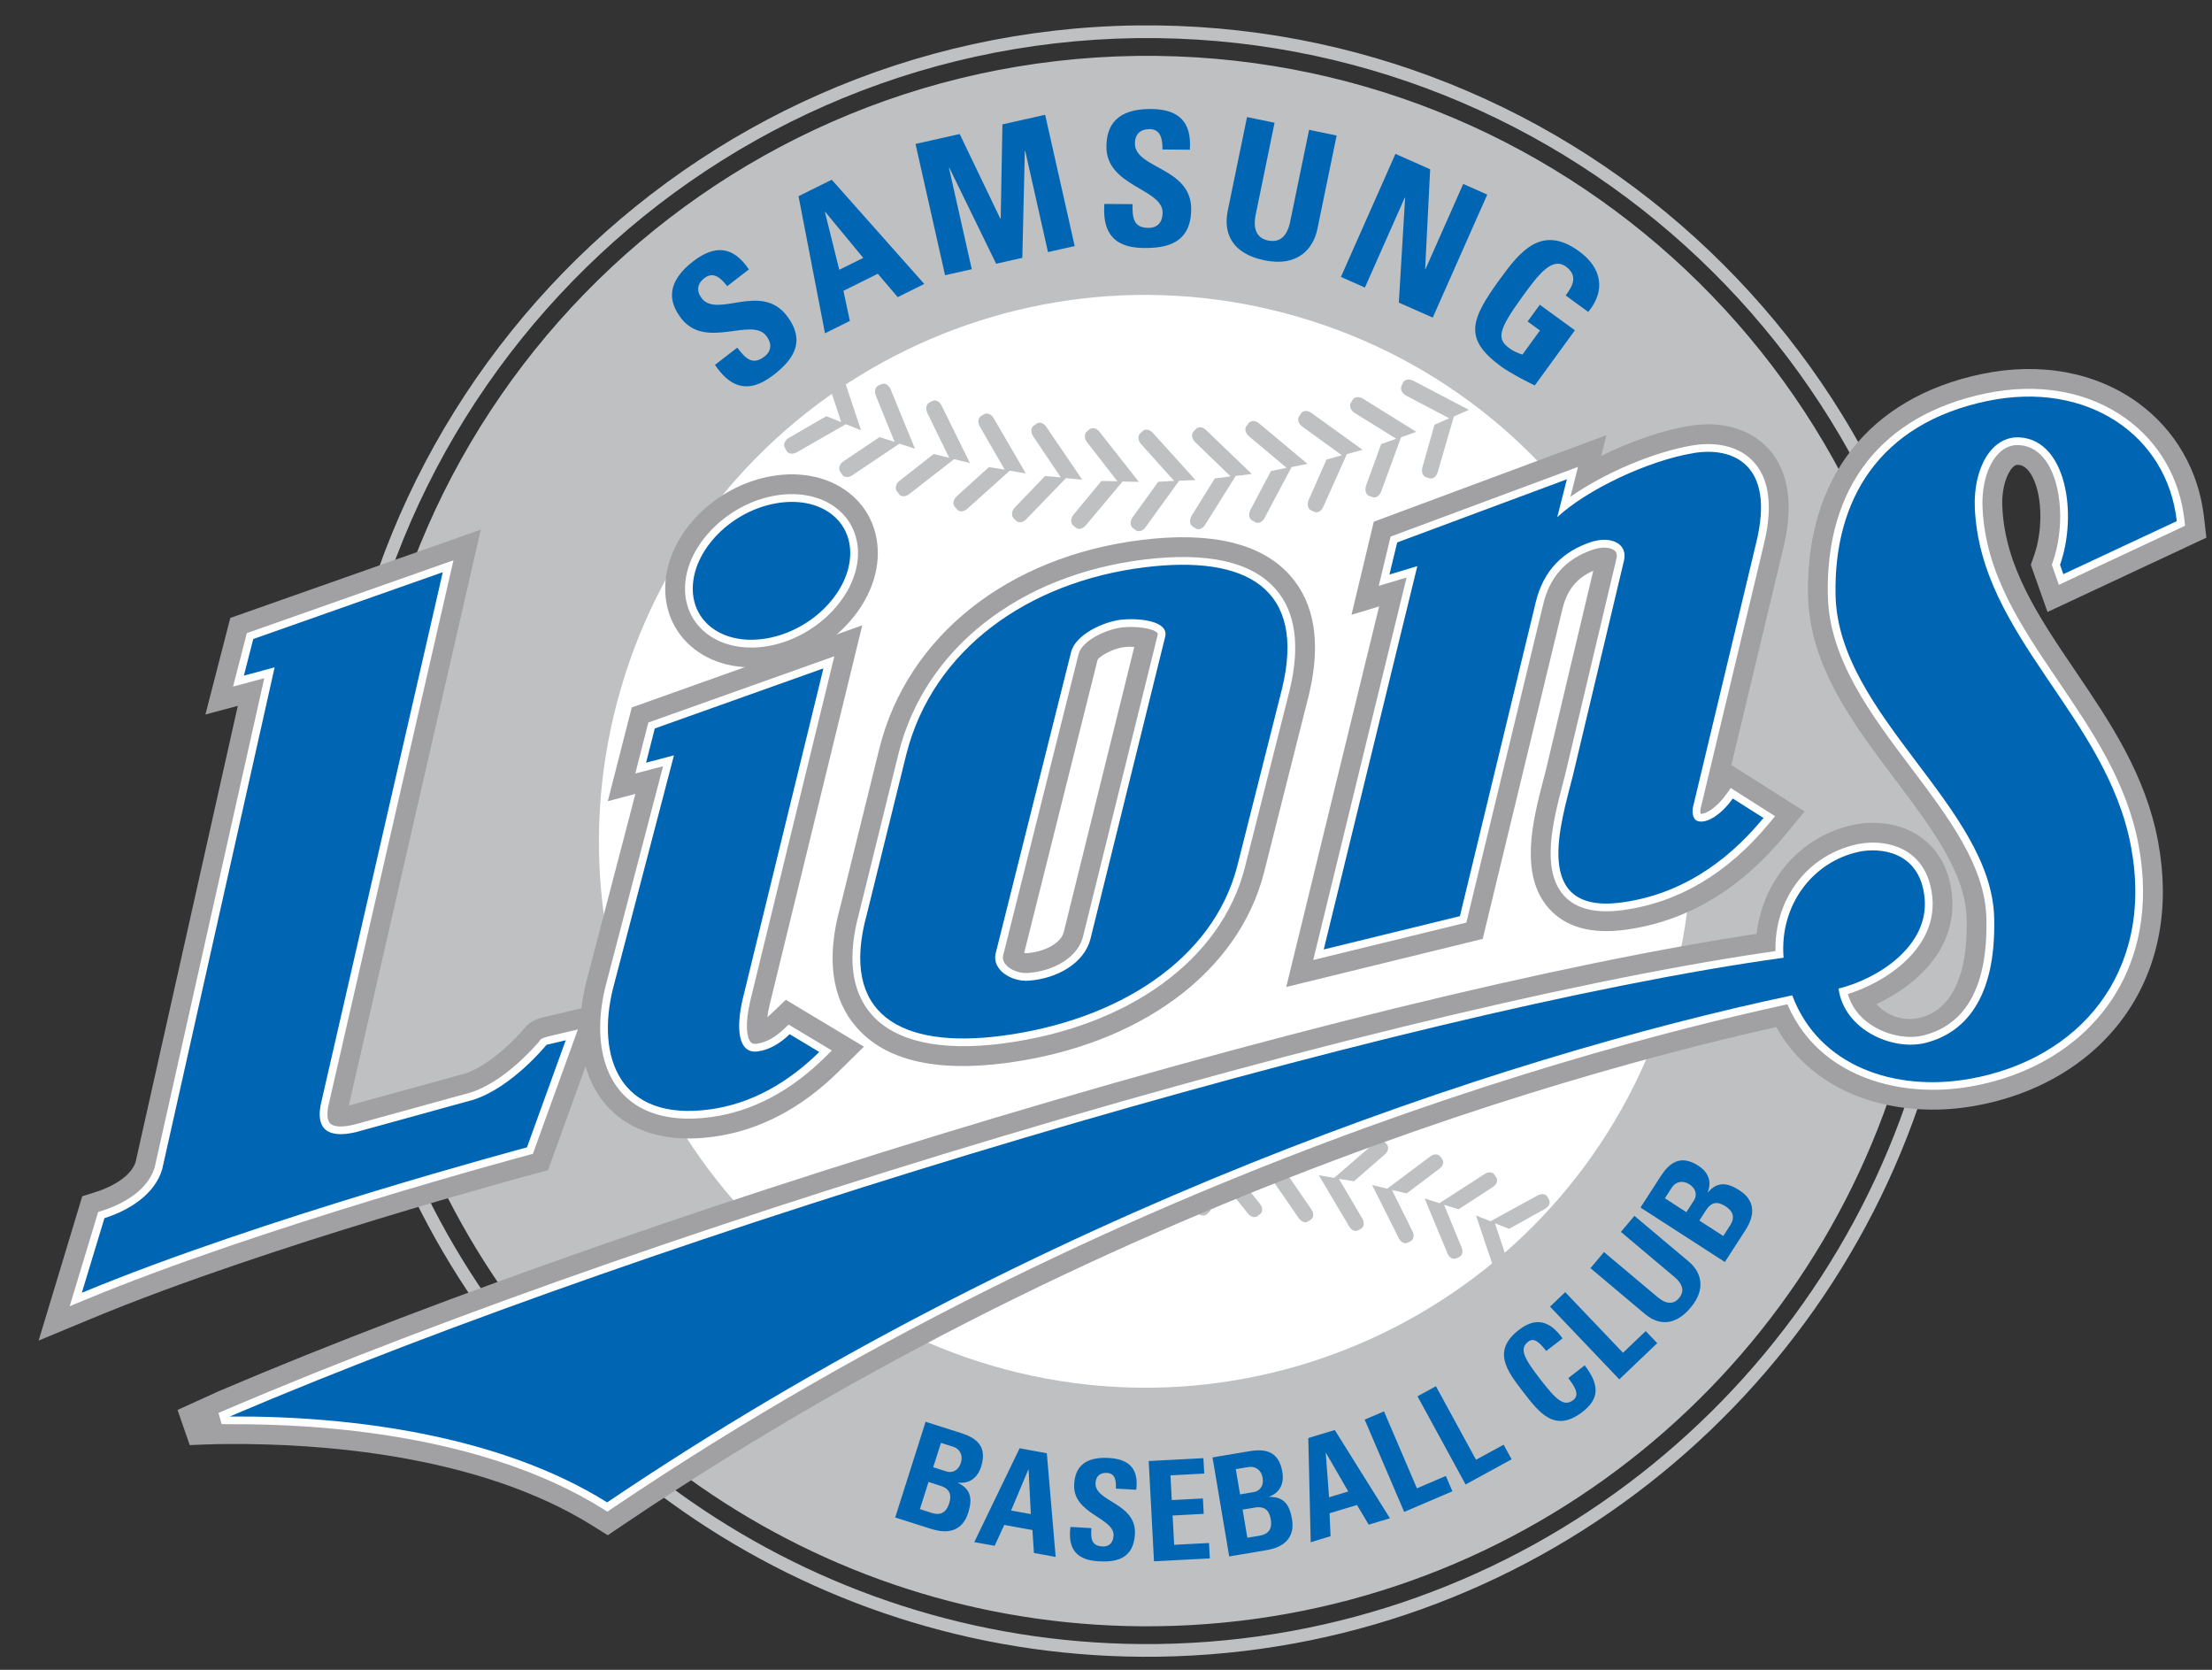 <svg width="53" height="40" viewBox="0 0 53 40" fill="none" xmlns="http://www.w3.org/2000/svg">
<rect x="0" y="0" width="53" height="40" fill="#333333" stroke="none"/>
<path d="M27.739 39.382C19.709 39.487 12.746 34.627 9.779 27.655C9.909 27.602 10.033 27.534 10.152 27.455C13.04 34.297 19.853 39.06 27.733 38.956C36.265 38.841 43.393 33.067 45.594 25.254C45.726 25.304 45.863 25.339 46.003 25.358C43.75 33.344 36.451 39.264 27.739 39.382ZM8.252 20.402C8.115 9.803 16.631 1.06 27.235 0.913C37.645 0.784 46.258 8.985 46.703 19.309C46.564 19.274 46.421 19.255 46.275 19.253C45.802 9.172 37.413 1.212 27.24 1.339C16.85 1.482 8.544 10.011 8.678 20.397C8.684 20.837 8.706 21.273 8.742 21.705C8.599 21.73 8.459 21.771 8.325 21.827C8.283 21.353 8.259 20.878 8.252 20.402ZM48.621 22.312C48.621 20.968 47.948 19.828 47.013 19.417C46.623 8.872 37.846 0.477 27.23 0.609C16.459 0.758 7.809 9.639 7.948 20.406C7.955 20.936 7.984 21.462 8.033 21.98C7.239 22.476 6.69 23.521 6.69 24.734C6.69 26.425 7.754 27.796 9.066 27.796C9.21 27.796 9.35 27.777 9.487 27.745C12.494 34.843 19.574 39.793 27.743 39.686C36.619 39.566 44.051 33.518 46.316 25.369C47.595 25.321 48.621 23.973 48.621 22.312Z" fill="#BEC0C2"/>
<path d="M14.879 16.484C16.905 9.548 24.173 5.565 31.113 7.593C38.051 9.619 42.032 16.886 40.005 23.824C37.978 30.76 30.71 34.74 23.771 32.715C16.834 30.687 12.851 23.422 14.879 16.484Z" fill="white"/>
<path d="M34.45 11.301L34.836 9.975L35.195 9.819L33.869 9.123C33.748 9.058 33.652 9.099 33.619 9.162L33.58 9.246C33.545 9.315 33.584 9.421 33.692 9.477L34.722 10.02L34.37 10.176L34.083 11.189C34.047 11.306 34.094 11.407 34.169 11.432L34.253 11.458C34.32 11.478 34.414 11.434 34.45 11.301Z" fill="#BEC0C2"/>
<path d="M33.096 11.767L33.57 10.474L33.936 10.345L32.663 9.554C32.545 9.481 32.448 9.515 32.41 9.576L32.365 9.654C32.327 9.722 32.357 9.83 32.461 9.894L33.452 10.509L33.092 10.639L32.733 11.628C32.691 11.745 32.731 11.849 32.801 11.877L32.886 11.909C32.952 11.934 33.049 11.897 33.096 11.767Z" fill="#BEC0C2"/>
<path d="M31.71 12.133L32.27 10.879L32.647 10.775L31.428 9.896C31.317 9.815 31.217 9.839 31.176 9.899L31.124 9.976C31.082 10.039 31.105 10.148 31.205 10.22L32.151 10.905L31.783 11.009L31.358 11.97C31.308 12.082 31.341 12.189 31.409 12.223L31.491 12.261C31.557 12.291 31.656 12.26 31.71 12.133Z" fill="#BEC0C2"/>
<path d="M30.303 12.401L30.947 11.188L31.329 11.112L30.173 10.147C30.07 10.057 29.968 10.077 29.922 10.134L29.865 10.205C29.817 10.264 29.835 10.376 29.929 10.454L30.827 11.206L30.452 11.284L29.962 12.211C29.905 12.318 29.931 12.428 29.998 12.464L30.077 12.511C30.139 12.544 30.239 12.523 30.303 12.401Z" fill="#BEC0C2"/>
<path d="M28.88 12.564L29.607 11.401L29.993 11.354L28.903 10.307C28.806 10.21 28.705 10.222 28.655 10.275L28.594 10.342C28.542 10.4 28.553 10.511 28.64 10.595L29.485 11.411L29.106 11.461L28.555 12.349C28.49 12.455 28.509 12.566 28.57 12.608L28.648 12.657C28.707 12.697 28.808 12.68 28.88 12.564Z" fill="#BEC0C2"/>
<path d="M27.452 12.622L28.253 11.516L28.644 11.499L27.628 10.376C27.538 10.273 27.431 10.275 27.381 10.325L27.314 10.387C27.261 10.441 27.262 10.554 27.344 10.643L28.132 11.519L27.751 11.541L27.14 12.387C27.068 12.486 27.079 12.597 27.14 12.645L27.211 12.7C27.268 12.742 27.371 12.736 27.452 12.622Z" fill="#BEC0C2"/>
<path d="M26.02 12.58L26.896 11.535L27.287 11.543L26.35 10.351C26.266 10.241 26.161 10.237 26.107 10.282L26.037 10.341C25.979 10.389 25.973 10.502 26.049 10.597L26.773 11.528L26.391 11.521L25.727 12.322C25.648 12.414 25.65 12.527 25.706 12.579L25.775 12.639C25.827 12.687 25.931 12.686 26.02 12.58Z" fill="#BEC0C2"/>
<path d="M24.594 12.433L25.54 11.454L25.929 11.49L25.075 10.233C25 10.118 24.897 10.107 24.84 10.147L24.765 10.2C24.702 10.244 24.688 10.357 24.759 10.458L25.418 11.436L25.039 11.404L24.319 12.153C24.234 12.24 24.23 12.354 24.283 12.411L24.346 12.473C24.397 12.524 24.5 12.533 24.594 12.433Z" fill="#BEC0C2"/>
<path d="M23.182 12.183L24.192 11.276L24.578 11.34L23.812 10.024C23.744 9.904 23.642 9.885 23.581 9.922L23.503 9.967C23.439 10.009 23.419 10.12 23.481 10.225L24.073 11.25L23.695 11.189L22.926 11.886C22.836 11.965 22.824 12.077 22.873 12.135L22.933 12.206C22.979 12.26 23.082 12.275 23.182 12.183Z" fill="#BEC0C2"/>
<path d="M21.791 11.831L22.86 10.999L23.239 11.091L22.565 9.725C22.507 9.598 22.405 9.573 22.342 9.604L22.262 9.646C22.195 9.682 22.168 9.789 22.222 9.9L22.743 10.966L22.37 10.876L21.556 11.515C21.459 11.589 21.441 11.701 21.485 11.762L21.54 11.836C21.582 11.895 21.685 11.917 21.791 11.831Z" fill="#BEC0C2"/>
<path d="M20.427 11.382L21.55 10.628L21.923 10.749L21.343 9.334C21.292 9.207 21.193 9.173 21.128 9.201L21.045 9.235C20.977 9.266 20.939 9.372 20.988 9.486L21.435 10.585L21.072 10.471L20.213 11.049C20.112 11.115 20.084 11.224 20.126 11.291L20.175 11.367C20.213 11.428 20.315 11.458 20.427 11.382Z" fill="#BEC0C2"/>
<path d="M19.095 10.832L20.268 10.161L20.631 10.309L20.148 8.859C20.107 8.726 20.011 8.684 19.942 8.708L19.858 8.737C19.788 8.763 19.743 8.867 19.784 8.982L20.155 10.112L19.798 9.97L18.906 10.486C18.8 10.544 18.766 10.651 18.801 10.718L18.845 10.799C18.88 10.864 18.978 10.9 19.095 10.832ZM19.67 29.291L19.471 30.559L19.15 30.753L20.491 31.215C20.613 31.259 20.699 31.21 20.721 31.145L20.75 31.065C20.773 30.998 20.725 30.907 20.615 30.868L19.572 30.504L19.884 30.314L20.034 29.347C20.052 29.233 19.994 29.146 19.923 29.135L19.838 29.121C19.771 29.112 19.687 29.165 19.67 29.291Z" fill="#BEC0C2"/>
<path d="M20.896 28.685L20.607 29.937L20.275 30.105L21.58 30.662C21.699 30.715 21.788 30.671 21.816 30.609L21.849 30.53C21.878 30.464 21.834 30.369 21.728 30.323L20.713 29.887L21.04 29.721L21.254 28.765C21.282 28.654 21.23 28.564 21.157 28.545L21.076 28.528C21.011 28.513 20.924 28.56 20.896 28.685Z" fill="#BEC0C2"/>
<path d="M22.161 28.166L21.785 29.393L21.443 29.536L22.706 30.185C22.821 30.246 22.912 30.208 22.945 30.149L22.983 30.074C23.016 30.008 22.98 29.911 22.877 29.859L21.896 29.353L22.232 29.21L22.515 28.271C22.549 28.161 22.504 28.067 22.435 28.046L22.353 28.022C22.288 28.002 22.197 28.043 22.161 28.166Z" fill="#BEC0C2"/>
<path d="M23.461 27.738L23.002 28.935L22.648 29.056L23.863 29.79C23.973 29.857 24.067 29.828 24.102 29.772L24.147 29.697C24.184 29.635 24.154 29.536 24.056 29.476L23.113 28.903L23.457 28.783L23.806 27.867C23.847 27.759 23.809 27.663 23.743 27.635L23.662 27.607C23.598 27.582 23.505 27.617 23.461 27.738Z" fill="#BEC0C2"/>
<path d="M24.787 27.4L24.245 28.563L23.885 28.658L25.044 29.475C25.148 29.553 25.245 29.528 25.285 29.472L25.334 29.403C25.376 29.346 25.353 29.242 25.259 29.177L24.357 28.539L24.71 28.443L25.123 27.552C25.17 27.451 25.14 27.35 25.075 27.321L24.996 27.283C24.935 27.256 24.84 27.282 24.787 27.4Z" fill="#BEC0C2"/>
<path d="M26.134 27.156L25.51 28.279L25.145 28.348L26.244 29.246C26.344 29.329 26.44 29.313 26.484 29.259L26.538 29.193C26.584 29.137 26.568 29.035 26.479 28.961L25.625 28.261L25.984 28.192L26.456 27.334C26.512 27.233 26.488 27.131 26.427 27.096L26.35 27.056C26.291 27.023 26.195 27.044 26.134 27.156Z" fill="#BEC0C2"/>
<path d="M27.493 27.009L26.794 28.085L26.422 28.127L27.457 29.1C27.55 29.19 27.651 29.18 27.696 29.132L27.756 29.07C27.804 29.017 27.796 28.911 27.713 28.835L26.91 28.075L27.271 28.03L27.804 27.208C27.866 27.112 27.85 27.009 27.789 26.97L27.718 26.922C27.66 26.887 27.563 26.901 27.493 27.009Z" fill="#BEC0C2"/>
<path d="M28.861 26.957L28.087 27.981L27.713 27.999L28.678 29.04C28.765 29.137 28.864 29.134 28.914 29.089L28.977 29.03C29.03 28.981 29.028 28.877 28.951 28.793L28.204 27.98L28.569 27.96L29.156 27.177C29.226 27.087 29.216 26.983 29.16 26.938L29.091 26.887C29.038 26.846 28.939 26.853 28.861 26.957Z" fill="#BEC0C2"/>
<path d="M30.229 27.001L29.385 27.967L29.011 27.96L29.9 29.068C29.979 29.168 30.078 29.172 30.13 29.131L30.199 29.077C30.256 29.033 30.262 28.927 30.189 28.839L29.502 27.975L29.866 27.982L30.508 27.242C30.584 27.156 30.581 27.05 30.527 27.001L30.463 26.948C30.411 26.903 30.313 26.902 30.229 27.001Z" fill="#BEC0C2"/>
<path d="M31.59 27.14L30.682 28.044L30.31 28.01L31.117 29.178C31.189 29.285 31.288 29.296 31.344 29.257L31.416 29.21C31.475 29.168 31.487 29.066 31.421 28.971L30.796 28.061L31.16 28.093L31.852 27.399C31.933 27.319 31.938 27.215 31.888 27.164L31.826 27.104C31.78 27.055 31.68 27.048 31.59 27.14Z" fill="#BEC0C2"/>
<path d="M32.938 27.376L31.967 28.215L31.6 28.154L32.324 29.375C32.387 29.488 32.486 29.505 32.544 29.471L32.618 29.428C32.679 29.391 32.7 29.289 32.641 29.19L32.081 28.239L32.442 28.297L33.181 27.653C33.268 27.579 33.279 27.475 33.233 27.42L33.177 27.355C33.134 27.303 33.034 27.29 32.938 27.376Z" fill="#BEC0C2"/>
<path d="M34.266 27.705L33.238 28.474L32.876 28.386L33.513 29.657C33.569 29.772 33.666 29.798 33.726 29.768L33.803 29.73C33.866 29.697 33.896 29.597 33.843 29.494L33.351 28.506L33.705 28.588L34.488 27.997C34.581 27.93 34.601 27.827 34.558 27.769L34.506 27.701C34.466 27.647 34.368 27.627 34.266 27.705Z" fill="#BEC0C2"/>
<path d="M35.567 28.126L34.489 28.822L34.134 28.708L34.68 30.02C34.728 30.141 34.821 30.172 34.886 30.146L34.963 30.113C35.03 30.084 35.066 29.987 35.02 29.882L34.6 28.861L34.949 28.968L35.769 28.434C35.865 28.373 35.892 28.272 35.855 28.212L35.808 28.14C35.771 28.082 35.675 28.056 35.567 28.126Z" fill="#BEC0C2"/>
<path d="M36.837 28.639L35.713 29.254L35.366 29.118L35.818 30.464C35.858 30.588 35.948 30.626 36.012 30.605L36.095 30.578C36.162 30.555 36.204 30.459 36.168 30.351L35.82 29.304L36.159 29.436L37.017 28.959C37.117 28.905 37.151 28.806 37.117 28.743L37.076 28.668C37.042 28.609 36.949 28.575 36.837 28.639Z" fill="#BEC0C2"/>
<path d="M18.478 11.407C17.136 11.645 16.022 12.768 15.943 13.964C15.94 14.01 15.939 14.056 15.939 14.102C15.939 14.636 16.149 15.117 16.539 15.466C17.025 15.902 17.738 16.076 18.493 15.942C19.834 15.706 20.948 14.583 21.028 13.385C21.066 12.795 20.856 12.261 20.433 11.882C19.946 11.446 19.233 11.273 18.478 11.407ZM5.518 14.803L4.922 17.116C4.922 17.116 5.378 16.994 5.698 16.908C5.302 18.672 3.264 27.768 3.251 27.829C3.146 28.174 2.694 28.427 2.303 28.551L1.971 28.656L0.926 32.113L2.214 31.578C6.429 29.828 12.733 28.139 12.797 28.122L13.13 28.033L14.591 23.998L13.015 24.369C12.801 24.419 12.667 24.51 12.581 24.614C12.383 24.856 11.746 25.518 11.146 25.715L8.37 26.479L8.357 26.482C8.37 26.423 11.52 12.687 11.52 12.687L5.518 14.803Z" fill="#A1A1A4"/>
<path d="M15.137 16.947L14.563 19.192C14.563 19.192 14.909 19.101 15.224 19.018C14.854 20.433 14.043 23.537 14.043 23.537C13.951 23.912 13.906 24.275 13.906 24.618C13.906 25.374 14.124 26.03 14.546 26.497C14.942 26.936 15.708 27.421 17.103 27.229C18.185 27.081 19.191 26.558 20.092 25.671L20.7 25.073L18.829 23.95L18.465 24.297C18.438 24.323 18.411 24.345 18.386 24.367C18.396 24.286 18.412 24.191 18.438 24.081C18.437 24.086 20.37 16.168 20.37 16.168L20.66 14.979L15.137 16.947Z" fill="#A1A1A4"/>
<path d="M26.938 15.501C27.016 15.492 27.1 15.491 27.178 15.496L25.486 22.335C25.421 22.586 25.039 22.802 24.598 22.834C24.579 22.835 24.56 22.83 24.54 22.825C24.628 22.474 26.29 15.838 26.299 15.803C26.361 15.707 26.677 15.53 26.938 15.501ZM27.348 12.935C24.159 13.328 21.755 15.231 21.077 17.901L20.128 21.744L20.131 21.728C19.795 22.955 19.925 23.924 20.521 24.608C21.208 25.397 22.409 25.685 24.09 25.466C27.295 25.047 29.667 23.302 30.284 20.911C30.284 20.909 31.358 16.66 31.358 16.66C31.659 15.422 31.507 14.457 30.91 13.784C30.222 13.014 29.024 12.727 27.348 12.935ZM40.493 10.199C39.832 10.306 39.062 10.575 38.366 10.92C38.426 10.681 38.491 10.424 38.491 10.424L32.916 12.497L32.382 14.727L33.044 14.527L30.819 23.643L35.526 22.491L37.432 14.607C37.539 14.141 37.772 13.849 38.175 13.672L37.045 18.424C37.047 18.418 36.983 18.667 36.983 18.667C36.732 19.63 36.389 20.948 37.112 21.762C37.512 22.212 38.132 22.384 38.955 22.271C40.411 22.071 41.691 21.313 42.762 20.015L43.239 19.438C43.239 19.438 41.636 18.421 41.484 18.326C41.841 16.837 42.721 13.16 42.721 13.16C42.811 12.795 42.856 12.46 42.856 12.154C42.856 11.57 42.691 11.095 42.363 10.739C41.933 10.273 41.252 10.077 40.493 10.199ZM4.546 34.617L4.254 33.775L5.246 33.324C10.544 31.063 17.851 28.52 25.293 26.347C32.928 24.118 39.709 22.582 43.901 22.133L44.647 22.053L44.604 24.183L44.08 24.285C40.464 24.982 27.673 27.927 14.918 36.536L14.562 36.776L14.198 36.548C11.431 34.817 7.566 34.579 5.509 34.591C5.205 34.587 4.546 34.617 4.546 34.617Z" fill="#A1A1A4"/>
<path d="M47.475 8.961C44.777 9.527 43.263 11.461 43.321 14.269C43.356 15.949 44.399 17.335 45.409 18.675C46.276 19.825 47.094 20.911 47.121 22.003C47.171 24.032 46.276 24.317 45.98 24.385C45.457 24.502 45.07 24.186 44.961 24.053C45.869 23.629 46.781 22.823 46.781 21.666C46.781 21.591 46.777 21.514 46.77 21.436C46.694 20.689 46.333 20.281 46.044 20.069C45.4 19.598 44.637 19.71 44.419 19.756C42.831 20.087 41.821 21.655 42.12 23.327C42.604 26.034 45.135 26.869 47.281 26.497C48.835 26.229 50.133 25.447 50.935 24.297C51.729 23.157 51.998 21.731 51.711 20.175C51.414 18.563 50.553 17.292 49.719 16.062C48.854 14.786 48.036 13.581 47.976 12.133C47.957 11.672 48.091 11.326 48.231 11.189C48.286 11.136 48.322 11.133 48.355 11.136C48.406 11.139 48.523 11.148 48.65 11.339C48.93 11.766 48.968 12.65 48.736 13.31L48.659 13.53L49.059 14.66L52.865 12.88L52.811 12.41C52.687 11.278 52.122 10.298 51.223 9.646C50.207 8.911 48.876 8.667 47.475 8.961Z" fill="#A1A1A4"/>
<path d="M18.56 11.874C17.443 12.072 16.481 13.024 16.417 13.996C16.414 14.031 16.413 14.065 16.413 14.1C16.413 14.499 16.568 14.855 16.855 15.113C17.233 15.451 17.799 15.584 18.41 15.475C19.528 15.278 20.49 14.326 20.555 13.353C20.584 12.913 20.428 12.516 20.116 12.236C19.739 11.897 19.172 11.766 18.56 11.874ZM5.914 15.167L5.584 16.447C5.584 16.447 6.12 16.303 6.332 16.246C6.204 16.816 3.713 27.938 3.708 27.957C3.52 28.601 2.763 28.904 2.446 29.003L2.352 29.033L1.67 31.29L2.032 31.14C6.277 29.378 12.611 27.681 12.674 27.665L12.768 27.639L13.846 24.661L13.282 24.793C13.039 24.85 12.95 24.872 12.921 24.946C12.774 25.118 12.061 25.918 11.287 26.168L8.481 26.941C8.201 27.008 7.996 26.998 7.91 26.911C7.833 26.832 7.824 26.655 7.886 26.41C7.888 26.406 10.865 13.422 10.865 13.422L5.914 15.167ZM15.534 17.308L15.222 18.529C15.222 18.529 15.709 18.402 15.887 18.355C15.744 18.903 14.504 23.647 14.504 23.647C14.421 23.988 14.38 24.315 14.38 24.622C14.38 25.258 14.556 25.801 14.899 26.18C15.218 26.534 15.85 26.922 17.039 26.759C18.017 26.626 18.933 26.146 19.76 25.333L19.931 25.165L18.895 24.543L18.793 24.641C18.572 24.852 18.351 24.973 18.135 25.002C18.035 25.016 18.002 24.98 17.988 24.965C17.898 24.867 17.841 24.549 17.977 23.973L19.991 15.721L15.534 17.308ZM25.843 15.669C25.924 15.342 26.513 15.073 26.884 15.03C27.196 14.995 27.625 15.043 27.729 15.161C27.739 15.172 27.744 15.182 27.738 15.21L25.946 22.45C25.828 22.907 25.287 23.26 24.631 23.307C24.433 23.321 24.216 23.241 24.102 23.112C24.053 23.056 24.03 23 24.03 22.939C24.03 22.924 24.032 22.907 24.035 22.89C24.038 22.877 25.843 15.669 25.843 15.669ZM27.407 13.405C24.415 13.774 22.166 15.541 21.537 18.019L20.588 21.858C20.297 22.918 20.394 23.739 20.878 24.296C21.447 24.949 22.536 25.191 24.029 24.996C27.037 24.602 29.258 22.993 29.824 20.793L30.898 16.544C31.159 15.47 31.044 14.649 30.555 14.101C29.978 13.452 28.918 13.219 27.407 13.405ZM40.569 10.667C39.636 10.818 38.434 11.334 37.627 11.901L37.809 11.185L33.319 12.854L33.035 14.035C33.035 14.035 33.524 13.888 33.702 13.834L31.465 22.997L35.134 22.1L36.971 14.495C37.126 13.822 37.517 13.388 38.164 13.167C38.415 13.082 38.609 13.118 38.689 13.192C38.707 13.209 38.763 13.26 38.727 13.396L37.507 18.534C37.508 18.533 37.442 18.787 37.442 18.787C37.218 19.647 36.913 20.823 37.467 21.448C37.755 21.773 38.234 21.891 38.891 21.801C40.224 21.619 41.404 20.916 42.397 19.713L42.531 19.551L41.469 18.877L41.367 19.021C41.128 19.358 40.858 19.509 40.748 19.494C40.742 19.475 40.739 19.455 40.74 19.435C40.74 19.404 40.744 19.364 40.758 19.321L40.76 19.315L42.26 13.05C42.341 12.721 42.381 12.422 42.381 12.156C42.381 11.693 42.259 11.326 42.014 11.06C41.695 10.714 41.168 10.571 40.569 10.667ZM43.952 22.605C39.787 23.051 33.035 24.581 25.426 26.803C18.002 28.97 10.714 31.507 5.433 33.761L5.235 33.847L5.311 34.113L5.506 34.117C7.615 34.104 11.581 34.351 14.45 36.147L14.553 36.211L14.652 36.144C27.482 27.484 40.351 24.521 43.99 23.819L44.138 23.791L44.161 22.583L43.952 22.605Z" fill="white"/>
<path d="M47.572 9.426C45.083 9.947 43.742 11.664 43.795 14.259C43.826 15.787 44.824 17.11 45.788 18.39C46.702 19.602 47.564 20.748 47.594 21.992C47.634 23.588 47.13 24.533 46.098 24.8C45.704 24.901 45.201 24.8 44.816 24.539C44.537 24.352 44.354 24.097 44.275 23.812C45.145 23.543 46.307 22.789 46.307 21.656C46.307 21.599 46.304 21.542 46.298 21.484C46.251 21.024 46.071 20.677 45.764 20.451C45.378 20.169 44.866 20.147 44.516 20.22C43.158 20.503 42.329 21.803 42.587 23.243C43.014 25.632 45.278 26.362 47.2 26.03C48.628 25.784 49.816 25.072 50.545 24.025C51.267 22.991 51.508 21.69 51.244 20.26C50.966 18.747 50.133 17.518 49.326 16.328C48.422 14.995 47.567 13.736 47.502 12.153C47.479 11.611 47.632 11.111 47.9 10.85C48.041 10.713 48.205 10.65 48.388 10.663C48.655 10.682 48.876 10.821 49.045 11.078C49.409 11.632 49.468 12.659 49.183 13.468L49.162 13.529L49.331 14.009L52.355 12.594L52.34 12.462C52.23 11.465 51.734 10.602 50.944 10.031C50.038 9.374 48.841 9.159 47.572 9.426Z" fill="white"/>
<path d="M20.369 13.341C20.309 14.235 19.418 15.109 18.378 15.291C17.337 15.476 16.542 14.901 16.602 14.008C16.661 13.113 17.553 12.24 18.593 12.057C19.633 11.872 20.428 12.447 20.369 13.341ZM13.095 25.028L13.555 24.919L12.626 27.485C12.626 27.485 6.268 29.181 1.961 30.968L2.502 29.181C3.09 28.995 3.711 28.612 3.887 28.006L6.58 15.986L5.843 16.185L6.068 15.308L10.609 13.707L7.707 26.364C7.537 27.029 7.829 27.287 8.531 27.119L11.344 26.344C12.273 26.044 13.095 25.028 13.095 25.028ZM18.921 24.774C18.683 25.002 18.428 25.15 18.159 25.186C17.689 25.252 17.627 24.65 17.796 23.93L19.729 16.011L15.689 17.45L15.48 18.27L16.148 18.094L14.684 23.693C14.291 25.304 14.822 26.875 17.013 26.575C18.012 26.438 18.883 25.933 19.63 25.2L18.921 24.774ZM30.718 16.498C31.306 14.077 29.85 13.29 27.429 13.589C24.638 13.934 22.355 15.551 21.717 18.064L20.769 21.902C20.108 24.307 21.586 25.127 24.004 24.812C26.777 24.449 29.065 22.996 29.645 20.747L30.718 16.498ZM24.644 23.492C24.241 23.52 23.774 23.241 23.853 22.852L25.663 15.623C25.768 15.196 26.445 14.893 26.863 14.845C27.227 14.804 28.013 14.852 27.918 15.252L26.127 22.494C25.977 23.075 25.328 23.444 24.644 23.492ZM33.477 12.994L33.291 13.763L33.959 13.562L31.717 22.744L34.98 21.946L36.791 14.451C36.978 13.641 37.471 13.206 38.104 12.99C38.596 12.823 39.015 13.021 38.908 13.441L37.687 18.577C37.409 19.694 36.666 21.919 38.865 21.617C40.507 21.392 41.598 20.389 42.254 19.594L41.518 19.128C41.25 19.506 40.899 19.737 40.679 19.669C40.549 19.628 40.528 19.434 40.581 19.265L42.078 13.006C42.548 11.106 41.503 10.704 40.598 10.85C39.476 11.031 38.004 11.743 37.312 12.389L37.543 11.481L33.477 12.994Z" fill="#0066B3"/>
<path d="M47.317 12.16C47.279 11.244 47.702 10.43 48.401 10.478C49.514 10.555 49.782 12.327 49.359 13.53L49.438 13.754L52.156 12.484C51.928 10.431 50.012 9.104 47.61 9.607C45.023 10.149 43.934 11.975 43.98 14.255C44.04 17.131 47.715 19.324 47.781 21.987C47.83 23.974 47.036 24.749 46.145 24.98C45.345 25.186 44.181 24.664 44.052 23.681C44.979 23.457 46.232 22.665 46.113 21.503C45.996 20.352 44.994 20.31 44.554 20.401C43.438 20.634 42.633 21.675 42.735 22.942C33.45 24.231 15.873 29.506 5.505 33.932C8.416 33.914 11.978 34.381 14.548 35.989C24.851 29.036 35.849 25.346 42.942 23.843C43.584 25.555 45.414 26.151 47.169 25.848C49.803 25.393 51.618 23.313 51.062 20.295C50.485 17.157 47.446 15.248 47.317 12.16ZM18.529 8.986C17.868 9.496 17.444 9.203 17.131 8.74L17.665 8.328C17.853 8.571 18.022 8.768 18.316 8.542C18.495 8.402 18.494 8.218 18.36 8.045C18.005 7.585 16.909 8.386 16.323 7.627C16.014 7.228 15.959 6.762 16.609 6.26C17.129 5.859 17.567 5.893 17.944 6.454L17.424 6.855C17.277 6.664 17.095 6.494 16.879 6.661C16.706 6.794 16.678 6.969 16.814 7.146C17.188 7.63 18.229 6.758 18.849 7.56C19.359 8.221 18.935 8.672 18.529 8.986ZM19.773 5.075L19.765 5.079L20.109 6.463L20.684 6.178L19.773 5.075ZM19.767 7.984L19.133 4.7L19.929 4.305L22.146 6.802L21.51 7.118L21.033 6.558L20.209 6.967L20.363 7.688L19.767 7.984ZM22.644 6.593L21.936 3.448L22.995 3.211L23.968 5.238L23.977 5.236L24.018 2.98L25.042 2.75L25.75 5.895L25.11 6.039L24.564 3.612L24.555 3.614L24.495 6.177L23.868 6.318L22.747 4.021L22.738 4.023L23.284 6.449L22.644 6.593ZM27.41 5.941C26.575 5.935 26.422 5.443 26.461 4.885L27.135 4.89C27.133 5.198 27.145 5.457 27.515 5.459C27.743 5.461 27.855 5.314 27.857 5.095C27.86 4.515 26.504 4.47 26.51 3.511C26.513 3.006 26.756 2.606 27.578 2.611C28.234 2.615 28.558 2.912 28.509 3.586L27.853 3.581C27.855 3.341 27.816 3.094 27.544 3.093C27.325 3.092 27.195 3.211 27.193 3.435C27.189 4.046 28.547 4.001 28.541 5.014C28.535 5.85 27.923 5.944 27.41 5.941ZM32.026 3.246L31.565 5.485C31.468 5.957 31.099 6.401 30.294 6.235C29.568 6.085 29.296 5.637 29.418 5.043L29.879 2.804L30.539 2.94L30.088 5.135C30.007 5.524 30.142 5.711 30.383 5.761C30.671 5.82 30.842 5.655 30.914 5.305L31.366 3.11L32.026 3.246ZM32.129 6.633L33.435 3.686L34.267 4.055L34.147 6.443L34.155 6.447L35.059 4.406L35.635 4.661L34.329 7.608L33.516 7.248L33.667 4.737L33.659 4.733L32.704 6.888L32.129 6.633ZM37.514 7.078C37.694 6.839 37.809 6.597 37.52 6.386C37.181 6.14 36.847 6.598 36.479 7.103C35.886 7.919 35.86 8.121 36.171 8.347C36.261 8.413 36.374 8.462 36.478 8.494L36.898 7.916L36.602 7.701L36.894 7.3L37.735 7.912L36.774 9.233C36.605 9.154 36.191 8.941 35.974 8.784C35.057 8.117 35.228 7.661 35.948 6.673C36.427 6.015 36.945 5.371 37.836 6.02C38.371 6.409 38.485 6.951 38.055 7.472L37.514 7.078ZM22.36 35.147L22.68 35.249C22.785 35.283 22.953 35.259 23.024 35.037C23.078 34.869 23.003 34.708 22.841 34.657L22.546 34.563L22.36 35.147ZM22.041 36.151L22.307 36.236C22.409 36.268 22.639 36.338 22.741 36.017C22.805 35.814 22.768 35.665 22.527 35.589L22.248 35.5L22.041 36.151ZM21.449 36.351L22.178 34.058L23.029 34.329C23.394 34.445 23.663 34.646 23.507 35.135C23.423 35.398 23.233 35.547 22.956 35.515L22.954 35.522C23.279 35.678 23.298 35.925 23.198 36.239C23.013 36.82 22.5 36.685 22.297 36.62L21.449 36.351ZM24.645 35.203L24.639 35.202L24.226 36.184L24.699 36.269L24.645 35.203ZM23.344 36.941L24.43 34.693L25.082 34.812L25.294 37.296L24.773 37.201L24.737 36.652L24.062 36.529L23.832 37.029L23.344 36.941ZM26.315 37.4C25.693 37.364 25.597 36.992 25.648 36.577L26.15 36.606C26.137 36.836 26.136 37.029 26.412 37.045C26.582 37.055 26.671 36.95 26.681 36.787C26.705 36.355 25.696 36.27 25.737 35.554C25.758 35.178 25.956 34.89 26.568 34.925C27.057 34.953 27.287 35.187 27.225 35.687L26.736 35.659C26.746 35.479 26.727 35.295 26.524 35.283C26.361 35.273 26.259 35.358 26.249 35.524C26.223 35.98 27.237 35.998 27.193 36.753C27.157 37.375 26.697 37.422 26.315 37.4ZM27.65 37.401L27.523 34.999L28.834 34.93L28.854 35.299L28.045 35.342L28.076 35.934L28.822 35.895L28.841 36.264L28.096 36.304L28.133 37.006L28.968 36.962L28.988 37.331L27.65 37.401ZM29.887 36.836L30.163 36.79C30.268 36.772 30.504 36.729 30.448 36.397C30.412 36.187 30.312 36.072 30.062 36.114L29.773 36.163L29.887 36.836ZM29.712 35.798L30.043 35.742C30.152 35.724 30.291 35.626 30.252 35.396C30.223 35.222 30.083 35.114 29.916 35.142L29.61 35.193L29.712 35.798ZM29.452 37.284L29.052 34.912L29.933 34.764C30.311 34.7 30.641 34.756 30.726 35.262C30.772 35.535 30.671 35.755 30.41 35.852L30.411 35.859C30.771 35.849 30.901 36.06 30.956 36.386C31.058 36.987 30.539 37.102 30.329 37.137L29.452 37.284ZM31.771 34.804L31.765 34.805L31.845 35.867L32.305 35.728L31.771 34.804ZM31.405 36.944L31.347 34.448L31.982 34.256L33.303 36.37L32.795 36.523L32.514 36.052L31.857 36.25L31.88 36.8L31.405 36.944ZM33.645 36.218L32.698 34.007L33.161 33.809L33.95 35.653L34.643 35.356L34.8 35.724L33.645 36.218ZM35.116 35.56L33.964 33.448L34.405 33.207L35.366 34.968L36.027 34.608L36.219 34.958L35.116 35.56ZM36.498 33.346C36.109 32.841 35.739 32.361 36.396 31.855C36.803 31.542 37.139 31.64 37.439 32.061L37.048 32.362C36.853 32.109 36.734 32.048 36.616 32.14C36.391 32.313 36.525 32.546 36.901 33.034C37.278 33.523 37.469 33.712 37.694 33.539C37.879 33.396 37.688 33.165 37.577 33.011L37.97 32.707C38.363 33.217 38.286 33.537 37.914 33.824C37.256 34.33 36.882 33.845 36.498 33.346ZM38.799 33.042L37.139 31.3L37.503 30.953L38.887 32.405L39.432 31.886L39.708 32.175L38.799 33.042ZM39.161 29.126L40.467 30.224C40.742 30.456 40.902 30.856 40.507 31.325C40.151 31.748 39.76 31.767 39.413 31.476L38.108 30.378L38.432 29.993L39.712 31.069C39.939 31.26 40.109 31.238 40.228 31.098C40.369 30.93 40.321 30.759 40.117 30.587L38.837 29.51L39.161 29.126Z" fill="#0066B3"/>
<path d="M41.29 29.608L41.442 29.373C41.5 29.284 41.628 29.08 41.345 28.897C41.166 28.782 41.013 28.778 40.876 28.991L40.717 29.238L41.29 29.608ZM40.406 29.037L40.589 28.754C40.648 28.662 40.67 28.493 40.474 28.367C40.325 28.271 40.151 28.301 40.059 28.444L39.891 28.704L40.406 29.037ZM41.328 30.231L39.307 28.926L39.791 28.176C40 27.854 40.264 27.648 40.695 27.926C40.927 28.076 41.021 28.3 40.917 28.558L40.923 28.562C41.158 28.289 41.402 28.336 41.679 28.515C42.191 28.845 41.927 29.305 41.811 29.484L41.328 30.231Z" fill="#0066B3"/>
</svg>
